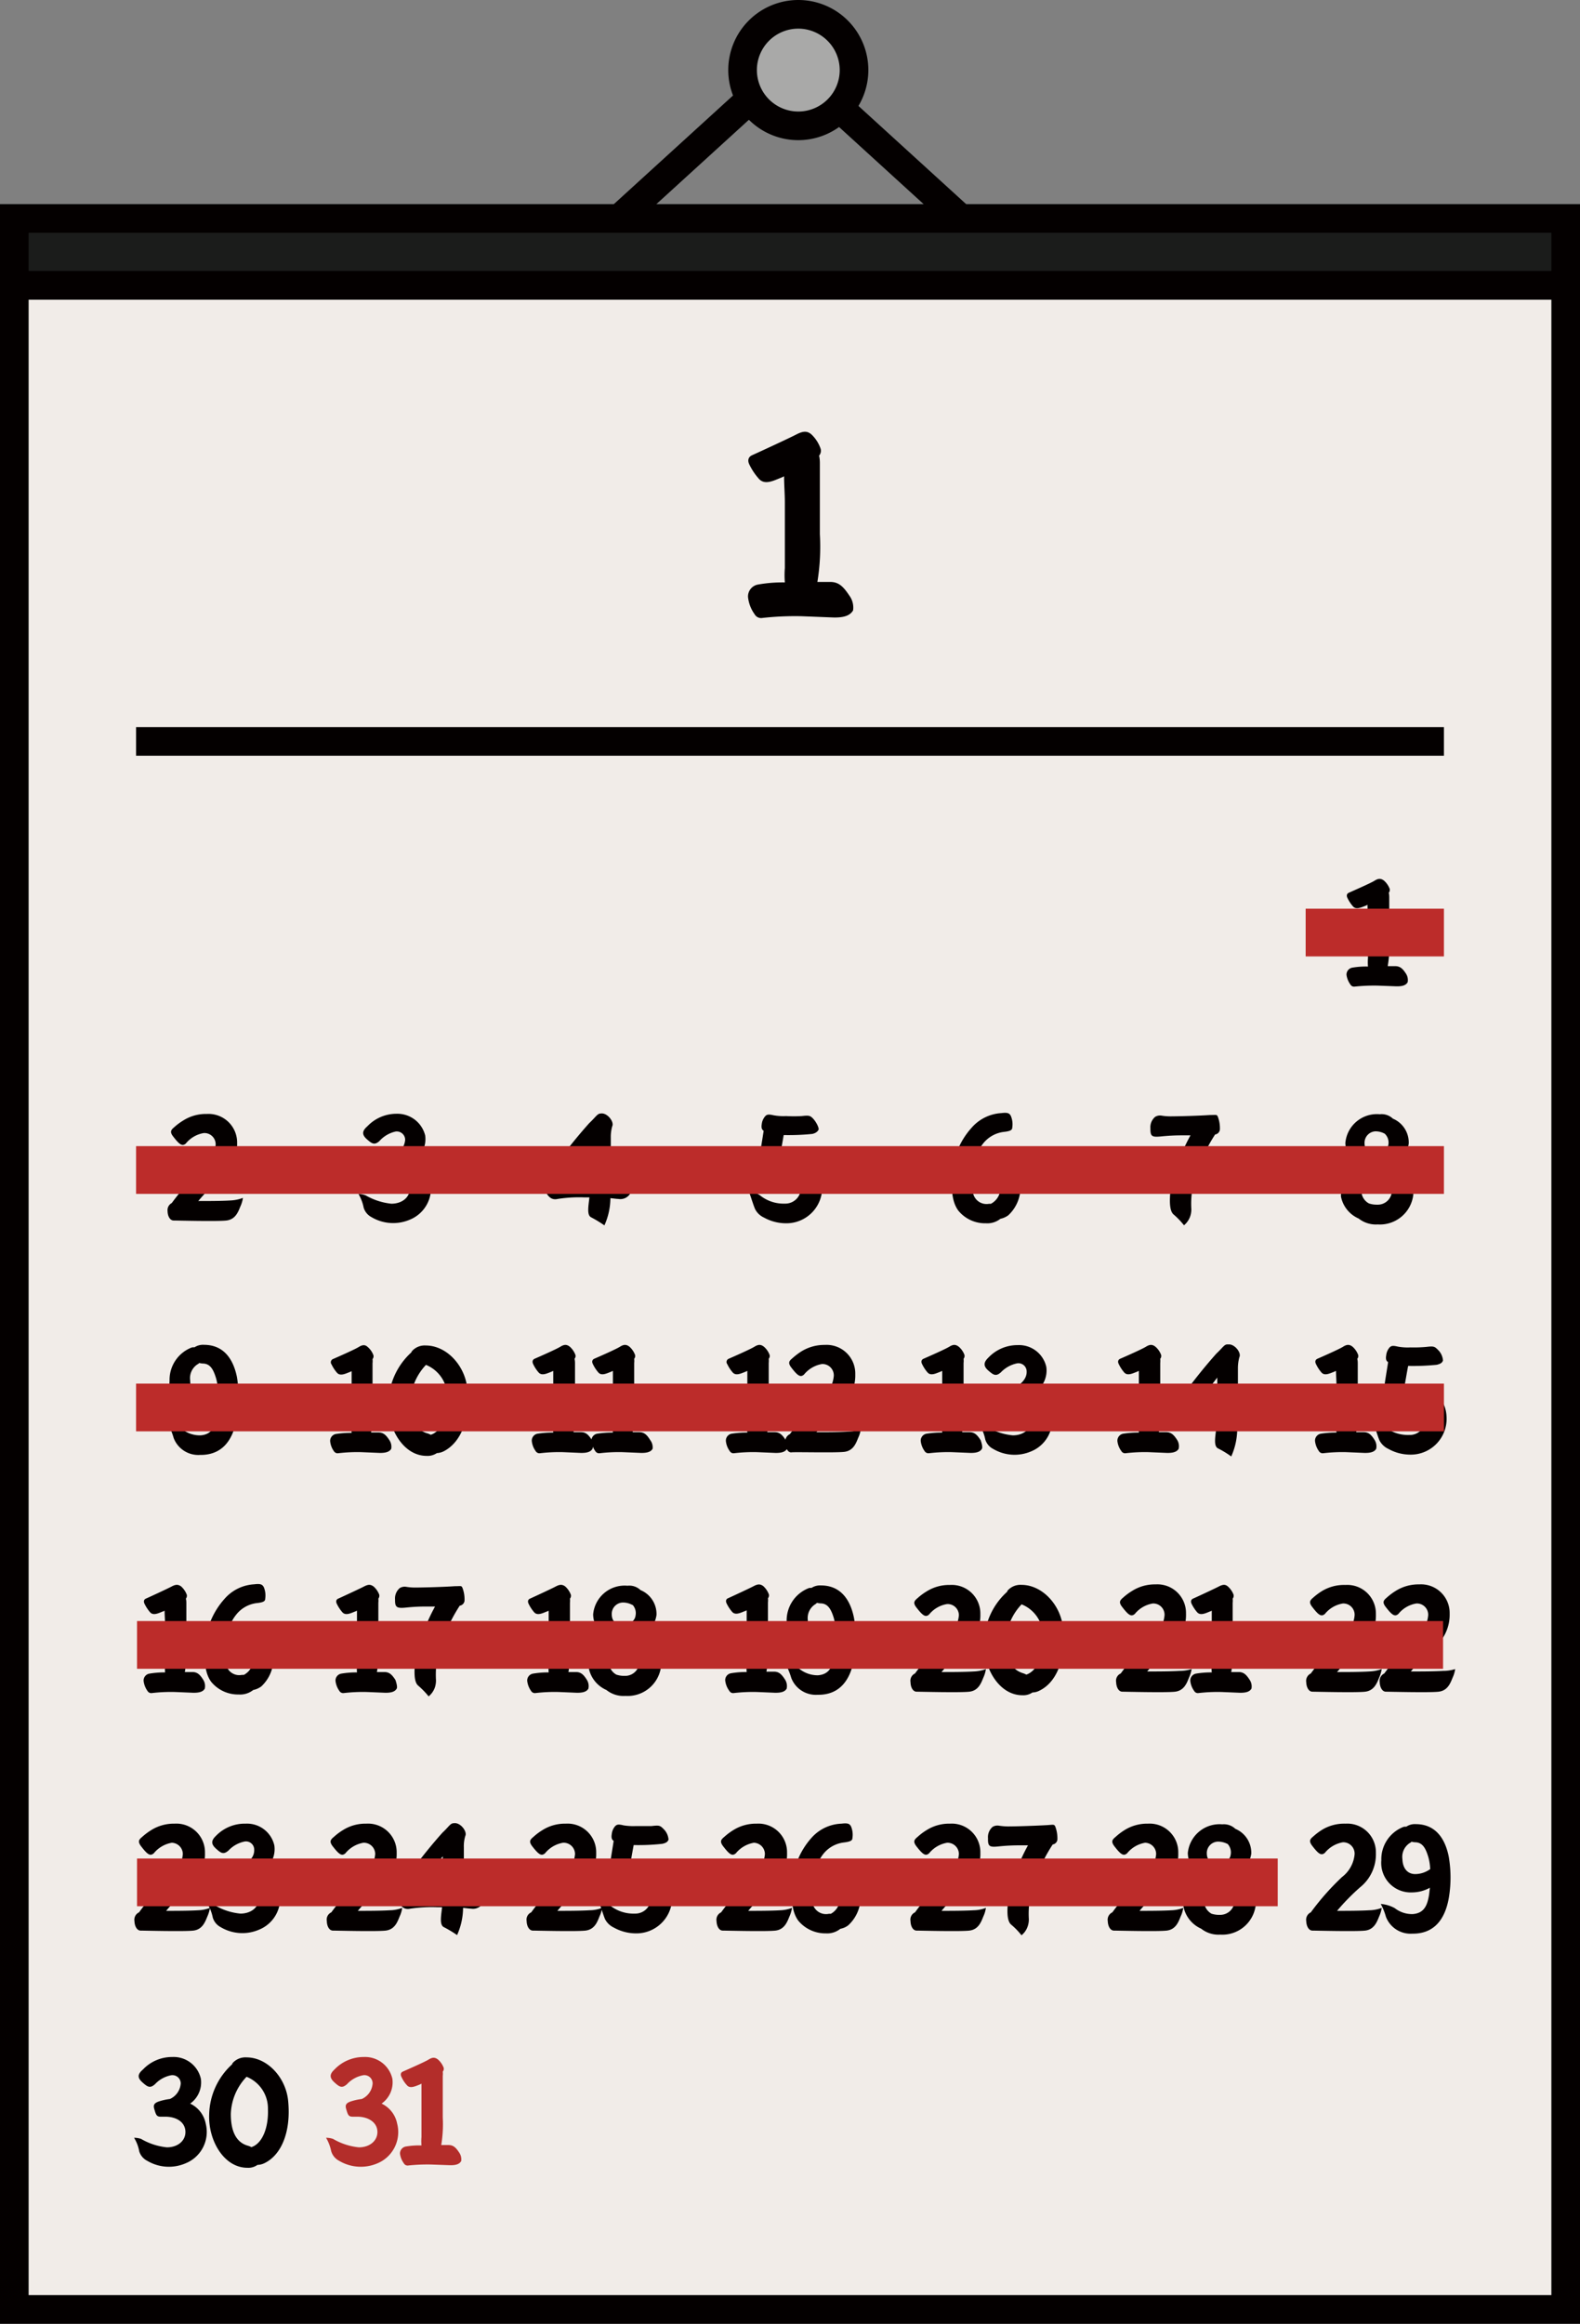 <svg id="레이어_1" data-name="레이어 1" xmlns="http://www.w3.org/2000/svg" viewBox="0 0 165.58 243.38"><rect x="0" y="0" width="165.58" height="243.38" fill="#808080" stroke="none"/><defs><style>.cls-1{fill:#f1ece8;}.cls-2{fill:#040000;}.cls-3{fill:#b32d2a;}.cls-4{fill:#1b1c1b;}.cls-5{fill:#a9a9a8;}.cls-6{fill:#bc2c2a;}</style></defs><rect class="cls-1" x="1.5" y="29.88" width="162.58" height="212"/><path class="cls-2" d="M165.58,243.38H0v-215H165.58ZM3,240.38H162.58v-209H3Z"/><path class="cls-2" d="M89.4,63.93c-.32.56-1,.77-2.09.74L84,64.54a31,31,0,0,0-4.1.18.78.78,0,0,1-.82-.39,3.76,3.76,0,0,1-.69-1.8,1.27,1.27,0,0,1,1-1.3A14.7,14.7,0,0,1,82.25,61a9.73,9.73,0,0,1,0-1.51c0-.9,0-5.82,0-6.88,0-.85-.08-1.86-.08-2.73a1.94,1.94,0,0,1-.34.16c-.8.32-1.67.77-2.28.13a6.45,6.45,0,0,1-1-1.48c-.24-.45-.13-.82.24-1,.95-.43,3.92-1.8,4.63-2.17s1.17-.43,1.64,0A3.76,3.76,0,0,1,86,47a.78.78,0,0,1-.16.72,3.64,3.64,0,0,1,.08.77c0,.92,0,1.88,0,2.8,0,1.67,0,3,0,4.66a22.93,22.93,0,0,1-.26,5h1.35c.92,0,1.4.53,2,1.43A2.11,2.11,0,0,1,89.4,63.93Z"/><path class="cls-2" d="M147.52,102.87c-.18.33-.57.45-1.22.43l-1.92-.07a19,19,0,0,0-2.39.1.45.45,0,0,1-.48-.23,2.24,2.24,0,0,1-.4-1,.74.74,0,0,1,.59-.75,8.4,8.4,0,0,1,1.66-.12,5.32,5.32,0,0,1,0-.88c0-.53,0-3.39,0-4s-.05-1.08-.05-1.59a.92.92,0,0,1-.2.1c-.46.18-1,.44-1.32.07a3.78,3.78,0,0,1-.57-.86c-.14-.26-.08-.48.14-.57.55-.25,2.28-1,2.69-1.26s.68-.25,1,0a2.2,2.2,0,0,1,.58.84.45.45,0,0,1-.09.42,2.06,2.06,0,0,1,.05.45c0,.54,0,1.09,0,1.63,0,1,0,1.74,0,2.71a13.34,13.34,0,0,1-.16,2.9h.79c.54,0,.82.31,1.15.83A1.24,1.24,0,0,1,147.52,102.87Z"/><path class="cls-2" d="M25.46,125.46a3.29,3.29,0,0,1-.26.88c-.22.52-.49,1.38-1.48,1.49s-5.15,0-5.52,0-.63-.43-.64-1A.84.84,0,0,1,18,126a27.31,27.31,0,0,1,3.27-3.7,3.38,3.38,0,0,0,1.33-2.4,1.18,1.18,0,0,0-1.24-1.23,3.05,3.05,0,0,0-1.88,1.09c-.38.34-.68.12-1.34-.74-.4-.52-.18-.71.16-1a6,6,0,0,1,.91-.67,4.42,4.42,0,0,1,2.45-.68,3,3,0,0,1,3.19,3.07,4.51,4.51,0,0,1-1.65,3.59,21.28,21.28,0,0,0-2.42,2.46c.92,0,2.4,0,3.37-.06A4.17,4.17,0,0,0,25.46,125.46Z"/><path class="cls-2" d="M43,127.72a4.45,4.45,0,0,1-4.06-.24,1.66,1.66,0,0,1-.83-1,4.42,4.42,0,0,0-.54-1.42,2.17,2.17,0,0,1,.74.13,6.79,6.79,0,0,0,2.7.88c1.19,0,2-.74,1.94-1.7s-.95-1.51-2.11-1.51c-.74,0-.89.09-1.09-.6-.14-.45-.27-.77.43-1a5.69,5.69,0,0,1,1.14-.25,2,2,0,0,0,1.14-1.63.88.88,0,0,0-1-.87,3.19,3.19,0,0,0-1.7,1c-.52.46-.79.27-1.31-.19s-.54-.85.05-1.36a4.21,4.21,0,0,1,3.06-1.31,3,3,0,0,1,3,2.28,2.75,2.75,0,0,1-1.13,2.61,2.94,2.94,0,0,1,1.64,2.09A3.55,3.55,0,0,1,43,127.72Z"/><path class="cls-2" d="M66.05,125a1.21,1.21,0,0,1-1.25.57c-.2,0-.47-.05-.83-.08a7.08,7.08,0,0,1-.63,2.85,12.81,12.81,0,0,0-1.4-.85c-.45-.24-.28-1.14-.17-2.08h-.5a14.51,14.51,0,0,0-2.82.16c-.53.12-.9-.08-1.27-.74a.93.93,0,0,1,0-1,1.89,1.89,0,0,1,.37-.85,53.2,53.2,0,0,1,4.21-5.36c.71-.66.83-1,1.22-1,.67-.09,1.41.88,1.18,1.34a4.14,4.14,0,0,0-.15,1.19c0,1.2,0,3,0,4.25a1.69,1.69,0,0,1,1.31.31C66,124.21,66.25,124.69,66.05,125Zm-4.57-1.56h.4c0-1.08,0-2.33,0-3.36-.85,1.08-1.85,2.43-2.53,3.36C60.06,123.39,60.64,123.39,61.48,123.41Z"/><path class="cls-2" d="M82.36,128.12a4.76,4.76,0,0,1-2.3-.6,1.94,1.94,0,0,1-.92-.87c-.19-.42-.42-1.22-.66-1.87a2.78,2.78,0,0,1,1.15.4,3.93,3.93,0,0,0,2.62.88,1.63,1.63,0,0,0,1.68-1.71c0-.94-.68-1.54-1.8-1.57a10.64,10.64,0,0,0-2.11.29.6.6,0,0,1-.62-.46,1.64,1.64,0,0,1,.2-1.23c.06-.76.26-1.81.43-2.95-.2-.11-.26-.34-.2-.69a1.5,1.5,0,0,1,.36-.83c.18-.2.37-.22.89-.1a5.75,5.75,0,0,0,1.3.08,14.33,14.33,0,0,0,1.63,0c.72-.07.88-.09,1.23.3s.62,1,.54,1.14-.24.34-.65.43a24.69,24.69,0,0,1-3,.12c-.1.56-.24,1.4-.35,2a6.57,6.57,0,0,1,1.16,0,3.43,3.43,0,0,1,3.22,3.27A3.75,3.75,0,0,1,82.36,128.12Z"/><path class="cls-2" d="M105.67,127.28a2.13,2.13,0,0,1-.83.37,2.2,2.2,0,0,1-1.52.47,3.61,3.61,0,0,1-2.9-1.34c-.59-.81-.77-2-.62-3.91a7.9,7.9,0,0,1,2-4.73,4.48,4.48,0,0,1,3.14-1.56c.64-.08.85,0,1,.31a2.25,2.25,0,0,1,.14,1.22c0,.26-.25.37-.89.44a3.25,3.25,0,0,0-2.18,1.24,4.32,4.32,0,0,0-.72,1.37,5.6,5.6,0,0,1,1.39-.16,3.13,3.13,0,0,1,3.25,3A4,4,0,0,1,105.67,127.28Zm-2-1.2.17,0a1.86,1.86,0,0,0,1-1.65c0-.92-.6-1.46-1.63-1.56a2.44,2.44,0,0,0-1.22.27,7.37,7.37,0,0,0,0,1.89A1.44,1.44,0,0,0,103.64,126.08Z"/><path class="cls-2" d="M127.84,118.32a.59.59,0,0,1-.5.5,16.94,16.94,0,0,0-2.41,5.88,9.66,9.66,0,0,0-.08,1.93,2.24,2.24,0,0,1-.14.82,2.15,2.15,0,0,1-.63.88,8.13,8.13,0,0,0-1.11-1.15c-.29-.27-.4-.86-.36-1.8a7.71,7.71,0,0,1,.22-1.54,20.25,20.25,0,0,1,1.93-4.93h-.87a21.17,21.17,0,0,0-2.19.11c-1,.1-1.15,0-1.14-.85a1.42,1.42,0,0,1,.5-1.2,1,1,0,0,1,.64-.13,5.67,5.67,0,0,0,.94.08c.87,0,3.06-.06,4.17-.14.66,0,.69-.07.81.16A3.41,3.41,0,0,1,127.84,118.32Z"/><path class="cls-2" d="M142.38,127.62l0,0a3.18,3.18,0,0,1-1.85-2.3,3.49,3.49,0,0,1,2-3.22,2.71,2.71,0,0,1-1.54-2.4,3.32,3.32,0,0,1,3.61-3,1.71,1.71,0,0,1,1.37.46,2.71,2.71,0,0,1,1.66,2.61,2.78,2.78,0,0,1-1.8,2.23c1.4.76,2.33,1.54,2.28,3.13a3.52,3.52,0,0,1-3.73,3.11A2.91,2.91,0,0,1,142.38,127.62Zm3.48-2.78c0-.63-.55-1.2-1.81-1.83-.91.49-1.38,1.06-1.38,1.71a1.5,1.5,0,0,0,.79,1.32,2.57,2.57,0,0,0,.86.13A1.48,1.48,0,0,0,145.86,124.84Zm-.74-6.1a2,2,0,0,0-1-.25A1.2,1.2,0,0,0,143,119.7c0,.66.31,1,1.16,1.4.86-.37,1.28-.76,1.34-1.22A1.27,1.27,0,0,0,145.12,118.74Z"/><path class="cls-2" d="M24.8,148.59c-.43,2.53-1.74,3.82-3.84,3.79a2.76,2.76,0,0,1-2.76-1.77,6.37,6.37,0,0,0-.54-1.34,3.61,3.61,0,0,1,1.47.45,3,3,0,0,0,1.88.61c1.25-.09,1.54-1,1.71-2l.09-.76A4,4,0,0,1,21,148a3.1,3.1,0,0,1-3.23-3.38,3.63,3.63,0,0,1,2.22-3.45.69.69,0,0,1,.39-.06,1.62,1.62,0,0,1,1-.26c1.82,0,3,1.17,3.45,3.37A12.85,12.85,0,0,1,24.8,148.59Zm-3.53-2.45a2.69,2.69,0,0,0,1.57-.52,5.37,5.37,0,0,0-.2-1.28c-.25-.8-.55-1.51-1.36-1.53a1.84,1.84,0,0,1-.4-.06.53.53,0,0,1-.2.15,1.73,1.73,0,0,0-.75,1.68C19.93,145.52,20.45,146.14,21.27,146.14Z"/><path class="cls-2" d="M41,151.74c-.19.32-.57.44-1.22.43l-1.93-.08a17.31,17.31,0,0,0-2.39.11A.45.45,0,0,1,35,152a2.14,2.14,0,0,1-.4-1.05.74.74,0,0,1,.58-.76,10.29,10.29,0,0,1,1.67-.12,5.33,5.33,0,0,1,0-.88c0-.52,0-3.39,0-4s0-1.07,0-1.58l-.2.09c-.46.18-1,.45-1.33.08a3.85,3.85,0,0,1-.57-.87.37.37,0,0,1,.14-.57c.56-.24,2.28-1,2.7-1.26s.68-.25.95,0a2.08,2.08,0,0,1,.59.85.44.44,0,0,1-.09.41,2.09,2.09,0,0,1,0,.45c0,.54,0,1.09,0,1.63,0,1,0,1.74,0,2.72a12.66,12.66,0,0,1-.15,2.89h.78c.54,0,.82.31,1.16.84A1.23,1.23,0,0,1,41,151.74Z"/><path class="cls-2" d="M46.5,152a1.8,1.8,0,0,1-.72.19,1.73,1.73,0,0,1-1.07.29c-2.43,0-4.1-2.84-4-5.56a7.31,7.31,0,0,1,2.4-5.28.42.42,0,0,1,.08-.15,1.78,1.78,0,0,1,1.43-.57c2.18,0,4.15,2.11,4.36,4.59C49.29,148.61,48.32,151.07,46.5,152Zm.37-5.66a3.57,3.57,0,0,0-2.23-3.39A6,6,0,0,0,43,146.8c0,1.87.58,3,1.82,3.33a1.73,1.73,0,0,1,.32.14h0C46.27,149.92,47,148.27,46.87,146.29Z"/><path class="cls-2" d="M62.09,151.74c-.19.32-.57.44-1.22.43L59,152.09a17.17,17.17,0,0,0-2.39.11.46.46,0,0,1-.48-.23,2.14,2.14,0,0,1-.4-1.05.74.74,0,0,1,.58-.76,10.47,10.47,0,0,1,1.67-.12,5.29,5.29,0,0,1,0-.88c0-.52,0-3.39,0-4s0-1.07,0-1.58l-.2.09c-.46.18-1,.45-1.33.08a3.85,3.85,0,0,1-.57-.87c-.13-.26-.07-.47.14-.57.56-.24,2.28-1,2.7-1.26s.68-.25,1,0a2.17,2.17,0,0,1,.58.85.44.44,0,0,1-.09.41,2.06,2.06,0,0,1,.05.45c0,.54,0,1.09,0,1.63,0,1,0,1.74,0,2.72a13.25,13.25,0,0,1-.16,2.89h.79c.54,0,.81.31,1.15.84A1.23,1.23,0,0,1,62.09,151.74Z"/><path class="cls-2" d="M68.39,151.74c-.18.32-.57.44-1.22.43l-1.92-.08a17.17,17.17,0,0,0-2.39.11.46.46,0,0,1-.48-.23,2.24,2.24,0,0,1-.4-1.05.74.74,0,0,1,.58-.76,10.47,10.47,0,0,1,1.67-.12,5.29,5.29,0,0,1,0-.88c0-.52,0-3.39,0-4s0-1.07,0-1.58l-.2.09c-.46.18-1,.45-1.32.08a3.85,3.85,0,0,1-.57-.87c-.14-.26-.08-.47.13-.57.56-.24,2.29-1,2.7-1.26s.68-.25,1,0a2.17,2.17,0,0,1,.58.85.44.44,0,0,1-.09.41,2.06,2.06,0,0,1,0,.45c0,.54,0,1.09,0,1.63,0,1,0,1.74,0,2.72a13.25,13.25,0,0,1-.16,2.89H67c.54,0,.82.31,1.15.84A1.23,1.23,0,0,1,68.39,151.74Z"/><path class="cls-2" d="M82.48,151.74c-.19.32-.57.44-1.22.43l-1.93-.08a17.31,17.31,0,0,0-2.39.11.45.45,0,0,1-.47-.23,2.14,2.14,0,0,1-.4-1.05.74.74,0,0,1,.58-.76,10.29,10.29,0,0,1,1.67-.12,5.33,5.33,0,0,1,0-.88c0-.52,0-3.39,0-4s0-1.07,0-1.58l-.2.09c-.46.18-1,.45-1.33.08a3.85,3.85,0,0,1-.57-.87.37.37,0,0,1,.14-.57c.56-.24,2.28-1,2.7-1.26s.68-.25,1,0a2.08,2.08,0,0,1,.59.85.44.44,0,0,1-.09.41,2.09,2.09,0,0,1,0,.45c0,.54,0,1.09,0,1.63,0,1,0,1.74,0,2.72a12.66,12.66,0,0,1-.15,2.89h.78c.54,0,.82.31,1.16.84A1.23,1.23,0,0,1,82.48,151.74Z"/><path class="cls-2" d="M90.21,149.69a3.14,3.14,0,0,1-.26.87c-.22.53-.49,1.39-1.48,1.5s-5.15,0-5.52.05-.63-.44-.65-1a.86.86,0,0,1,.48-.91,26.72,26.72,0,0,1,3.27-3.7,3.4,3.4,0,0,0,1.33-2.4,1.19,1.19,0,0,0-1.24-1.24,3.11,3.11,0,0,0-1.88,1.1c-.38.34-.68.12-1.34-.74-.4-.53-.18-.71.16-1a7.19,7.19,0,0,1,.9-.68,4.56,4.56,0,0,1,2.46-.68,3,3,0,0,1,3.19,3.07A4.48,4.48,0,0,1,88,147.51,22.12,22.12,0,0,0,85.56,150c.92,0,2.4,0,3.37-.06A4.17,4.17,0,0,0,90.21,149.69Z"/><path class="cls-2" d="M102.9,151.74c-.18.32-.57.44-1.21.43l-1.93-.08a17.31,17.31,0,0,0-2.39.11.47.47,0,0,1-.48-.23,2.24,2.24,0,0,1-.4-1.05.74.74,0,0,1,.59-.76,10.25,10.25,0,0,1,1.66-.12,6.64,6.64,0,0,1,0-.88c0-.52,0-3.39,0-4s0-1.07,0-1.58l-.2.09c-.47.18-1,.45-1.33.08a3.85,3.85,0,0,1-.57-.87c-.14-.26-.08-.47.14-.57.55-.24,2.28-1,2.7-1.26s.67-.25,1,0a2.08,2.08,0,0,1,.59.85.47.47,0,0,1-.09.41,2.09,2.09,0,0,1,0,.45c0,.54,0,1.09,0,1.63,0,1,0,1.74,0,2.72a12.66,12.66,0,0,1-.15,2.89h.78c.54,0,.82.31,1.16.84C102.87,151.12,103,151.58,102.9,151.74Z"/><path class="cls-2" d="M108.08,152a4.4,4.4,0,0,1-4-.25,1.64,1.64,0,0,1-.83-1,4.67,4.67,0,0,0-.54-1.42,2.49,2.49,0,0,1,.74.12,6.44,6.44,0,0,0,2.69.88c1.19,0,2-.74,1.94-1.69s-1-1.51-2.11-1.51c-.74,0-.89.09-1.09-.6-.14-.45-.26-.78.43-1a5.69,5.69,0,0,1,1.14-.24c.79-.5,1.16-1.05,1.14-1.64a.86.86,0,0,0-1-.86,3.24,3.24,0,0,0-1.7.94c-.52.46-.78.28-1.31-.18s-.53-.85,0-1.36a4.19,4.19,0,0,1,3.07-1.31,2.93,2.93,0,0,1,3,2.28,2.74,2.74,0,0,1-1.12,2.61,2.92,2.92,0,0,1,1.63,2.09A3.54,3.54,0,0,1,108.08,152Z"/><path class="cls-2" d="M123.52,151.74c-.19.32-.57.44-1.22.43l-1.93-.08a17.31,17.31,0,0,0-2.39.11.45.45,0,0,1-.47-.23,2.15,2.15,0,0,1-.41-1.05.75.75,0,0,1,.59-.76,10.25,10.25,0,0,1,1.66-.12,6.64,6.64,0,0,1,0-.88c0-.52,0-3.39,0-4s0-1.07,0-1.58l-.2.09c-.47.18-1,.45-1.33.08a3.85,3.85,0,0,1-.57-.87c-.14-.26-.08-.47.14-.57.56-.24,2.28-1,2.7-1.26s.68-.25,1,0a2.08,2.08,0,0,1,.59.85.44.44,0,0,1-.09.41,2.09,2.09,0,0,1,0,.45c0,.54,0,1.09,0,1.63,0,1,0,1.74,0,2.72a12.66,12.66,0,0,1-.15,2.89h.78c.54,0,.82.31,1.16.84A1.23,1.23,0,0,1,123.52,151.74Z"/><path class="cls-2" d="M131.74,149.19a1.19,1.19,0,0,1-1.24.57c-.2,0-.48,0-.84-.07a7.15,7.15,0,0,1-.63,2.85,9.71,9.71,0,0,0-1.4-.85c-.45-.25-.28-1.14-.17-2.08H127a15.35,15.35,0,0,0-2.82.15c-.54.13-.91-.07-1.28-.74a.93.93,0,0,1,0-1.05,1.86,1.86,0,0,1,.37-.84,54.58,54.58,0,0,1,4.21-5.37c.71-.66.83-1,1.22-.95.68-.09,1.42.88,1.18,1.34a4.48,4.48,0,0,0-.15,1.19c0,1.2,0,3,0,4.25.7,0,.93,0,1.31.31C131.7,148.44,131.94,148.92,131.74,149.19Zm-4.57-1.55h.4c0-1.08,0-2.33,0-3.36-.84,1.07-1.85,2.43-2.52,3.36C125.75,147.62,126.33,147.62,127.17,147.64Z"/><path class="cls-2" d="M144.22,151.74c-.18.32-.57.44-1.22.43l-1.92-.08a17.17,17.17,0,0,0-2.39.11.46.46,0,0,1-.48-.23,2.24,2.24,0,0,1-.4-1.05.74.74,0,0,1,.59-.76,10.25,10.25,0,0,1,1.66-.12,5.29,5.29,0,0,1,0-.88c0-.52,0-3.39,0-4s-.05-1.07-.05-1.58l-.2.09c-.46.18-1,.45-1.32.08a3.85,3.85,0,0,1-.57-.87c-.14-.26-.08-.47.14-.57.55-.24,2.28-1,2.69-1.26s.68-.25,1,0a2.17,2.17,0,0,1,.58.85.44.44,0,0,1-.09.41,2.06,2.06,0,0,1,.05.45c0,.54,0,1.09,0,1.63,0,1,0,1.74,0,2.72a13.25,13.25,0,0,1-.16,2.89h.79c.54,0,.82.31,1.15.84A1.23,1.23,0,0,1,144.22,151.74Z"/><path class="cls-2" d="M147.79,152.35a4.7,4.7,0,0,1-2.29-.6,2,2,0,0,1-.93-.88c-.18-.41-.41-1.22-.66-1.86a2.73,2.73,0,0,1,1.16.4,3.93,3.93,0,0,0,2.62.88,1.63,1.63,0,0,0,1.68-1.71c0-.94-.68-1.55-1.81-1.58a11.5,11.5,0,0,0-2.11.3.6.6,0,0,1-.61-.47,1.61,1.61,0,0,1,.2-1.23c.06-.75.26-1.8.43-2.94-.2-.11-.27-.34-.2-.7a1.49,1.49,0,0,1,.35-.83c.19-.2.37-.21.89-.09a5.79,5.79,0,0,0,1.3.08,14.33,14.33,0,0,0,1.63-.05c.73-.08.88-.09,1.24.29a1.71,1.71,0,0,1,.54,1.14c-.1.24-.25.34-.65.44a24.91,24.91,0,0,1-3,.12c-.11.55-.25,1.4-.36,2a7.57,7.57,0,0,1,1.16,0,3.42,3.42,0,0,1,3.22,3.26A3.75,3.75,0,0,1,147.79,152.35Z"/><path class="cls-2" d="M21.46,176.86c-.18.32-.57.44-1.22.43l-1.92-.08a17.17,17.17,0,0,0-2.39.11.46.46,0,0,1-.48-.23,2.24,2.24,0,0,1-.4-1.05.73.73,0,0,1,.59-.75,9.17,9.17,0,0,1,1.66-.13,5.25,5.25,0,0,1,0-.88c0-.52,0-3.39,0-4s-.05-1.08-.05-1.59a.56.56,0,0,1-.2.09c-.46.19-1,.45-1.32.08a4,4,0,0,1-.57-.86c-.14-.27-.08-.48.13-.57.56-.25,2.29-1.05,2.7-1.27s.68-.24,1,0a2.25,2.25,0,0,1,.58.85.46.46,0,0,1-.09.42,1.9,1.9,0,0,1,.05.44c0,.54,0,1.1,0,1.64,0,1,0,1.74,0,2.71a13.34,13.34,0,0,1-.16,2.9h.79c.54,0,.82.3,1.15.83A1.23,1.23,0,0,1,21.46,176.86Z"/><path class="cls-2" d="M27.38,176.63a2.17,2.17,0,0,1-.84.37,2.2,2.2,0,0,1-1.52.47,3.63,3.63,0,0,1-2.9-1.34c-.58-.81-.77-2-.62-3.91a8,8,0,0,1,2-4.73,4.45,4.45,0,0,1,3.15-1.56c.63-.08.84,0,1,.31a2.25,2.25,0,0,1,.14,1.22c0,.26-.24.37-.89.44a3.23,3.23,0,0,0-2.17,1.24,4.33,4.33,0,0,0-.73,1.37,5.65,5.65,0,0,1,1.39-.16,3.12,3.12,0,0,1,3.25,3A4,4,0,0,1,27.38,176.63Zm-2-1.21h.17a1.87,1.87,0,0,0,1-1.65c0-.93-.6-1.46-1.64-1.56a2.5,2.5,0,0,0-1.21.26,6.62,6.62,0,0,0,0,1.9A1.41,1.41,0,0,0,25.34,175.42Z"/><path class="cls-2" d="M41.57,176.86c-.18.32-.57.44-1.21.43l-1.93-.08a17.31,17.31,0,0,0-2.39.11.47.47,0,0,1-.48-.23,2.24,2.24,0,0,1-.4-1.05.73.73,0,0,1,.59-.75,9.17,9.17,0,0,1,1.66-.13,6.58,6.58,0,0,1,0-.88c0-.52,0-3.39,0-4s0-1.08,0-1.59a.78.78,0,0,1-.2.09c-.47.19-1,.45-1.33.08a4,4,0,0,1-.57-.86c-.14-.27-.08-.48.14-.57.55-.25,2.28-1.05,2.7-1.27s.67-.24,1,0a2.15,2.15,0,0,1,.59.85.49.49,0,0,1-.09.42,1.94,1.94,0,0,1,0,.44c0,.54,0,1.1,0,1.64,0,1,0,1.74,0,2.71a12.75,12.75,0,0,1-.15,2.9h.78c.54,0,.82.3,1.16.83C41.54,176.24,41.67,176.7,41.57,176.86Z"/><path class="cls-2" d="M48.68,167.67a.59.59,0,0,1-.5.5,17.15,17.15,0,0,0-2.42,5.88,10.42,10.42,0,0,0-.07,1.93,2.28,2.28,0,0,1-.14.82,2.13,2.13,0,0,1-.63.87,8.6,8.6,0,0,0-1.11-1.14c-.3-.27-.4-.86-.36-1.8a7.71,7.71,0,0,1,.22-1.54,20.32,20.32,0,0,1,1.92-4.93h-.86a18.69,18.69,0,0,0-2.19.11c-1,.1-1.15-.05-1.14-.85a1.42,1.42,0,0,1,.5-1.2,1,1,0,0,1,.64-.13,5.58,5.58,0,0,0,.94.08c.87,0,3.05-.06,4.16-.14.67,0,.7-.08.82.16A3.39,3.39,0,0,1,48.68,167.67Z"/><path class="cls-2" d="M61.66,176.86c-.18.32-.57.44-1.22.43l-1.92-.08a17.17,17.17,0,0,0-2.39.11.46.46,0,0,1-.48-.23,2.24,2.24,0,0,1-.4-1.05.73.73,0,0,1,.59-.75,9.17,9.17,0,0,1,1.66-.13,5.25,5.25,0,0,1,0-.88c0-.52,0-3.39,0-4s0-1.08,0-1.59a.56.56,0,0,1-.2.09c-.46.19-1,.45-1.32.08a4,4,0,0,1-.57-.86c-.14-.27-.08-.48.14-.57.55-.25,2.28-1.05,2.69-1.27s.68-.24,1,0a2.25,2.25,0,0,1,.58.85.46.46,0,0,1-.09.42,1.9,1.9,0,0,1,0,.44c0,.54,0,1.1,0,1.64,0,1,0,1.74,0,2.71a13.34,13.34,0,0,1-.16,2.9h.79c.54,0,.82.3,1.15.83A1.23,1.23,0,0,1,61.66,176.86Z"/><path class="cls-2" d="M63.55,177h0a3.18,3.18,0,0,1-1.85-2.3,3.47,3.47,0,0,1,2-3.22,2.68,2.68,0,0,1-1.54-2.4,3.31,3.31,0,0,1,3.6-3,1.7,1.7,0,0,1,1.37.46,2.71,2.71,0,0,1,1.67,2.6,2.78,2.78,0,0,1-1.81,2.24c1.41.75,2.33,1.54,2.29,3.13a3.53,3.53,0,0,1-3.73,3.11A2.86,2.86,0,0,1,63.55,177ZM67,174.19c0-.63-.56-1.2-1.82-1.83-.91.49-1.37,1.06-1.37,1.71a1.52,1.52,0,0,0,.78,1.32,2.59,2.59,0,0,0,.87.13A1.49,1.49,0,0,0,67,174.19Zm-.74-6.1a2,2,0,0,0-1-.25,1.19,1.19,0,0,0-1.15,1.2c0,.67.3,1,1.15,1.41.86-.37,1.28-.76,1.34-1.22A1.29,1.29,0,0,0,66.3,168.09Z"/><path class="cls-2" d="M82.44,176.86c-.18.32-.57.44-1.22.43l-1.92-.08a17.31,17.31,0,0,0-2.39.11.46.46,0,0,1-.48-.23A2.24,2.24,0,0,1,76,176a.73.73,0,0,1,.59-.75,9.17,9.17,0,0,1,1.66-.13,5.25,5.25,0,0,1,0-.88c0-.52,0-3.39,0-4s0-1.08,0-1.59a.56.56,0,0,1-.2.09c-.46.19-1,.45-1.32.08a4,4,0,0,1-.57-.86c-.14-.27-.08-.48.14-.57.55-.25,2.28-1.05,2.69-1.27s.68-.24,1,0a2.25,2.25,0,0,1,.58.85.46.46,0,0,1-.09.42,1.9,1.9,0,0,1,0,.44c0,.54,0,1.1,0,1.64,0,1,0,1.74,0,2.71a12.75,12.75,0,0,1-.16,2.9h.79c.54,0,.82.3,1.16.83A1.26,1.26,0,0,1,82.44,176.86Z"/><path class="cls-2" d="M89.51,173.71c-.43,2.53-1.74,3.83-3.83,3.79a2.75,2.75,0,0,1-2.76-1.77,7.23,7.23,0,0,0-.54-1.34,3.52,3.52,0,0,1,1.46.45,3.07,3.07,0,0,0,1.88.62c1.25-.1,1.54-1,1.71-2l.1-.75a4.19,4.19,0,0,1-1.87.49,3.09,3.09,0,0,1-3.22-3.38,3.63,3.63,0,0,1,2.22-3.45.66.66,0,0,1,.38-.06,1.65,1.65,0,0,1,1-.26c1.81,0,3,1.17,3.45,3.37A12.59,12.59,0,0,1,89.51,173.71ZM86,171.26a2.74,2.74,0,0,0,1.58-.52,6,6,0,0,0-.2-1.28c-.25-.8-.56-1.51-1.36-1.53a1.68,1.68,0,0,1-.4-.06.83.83,0,0,1-.2.16,1.71,1.71,0,0,0-.76,1.68A1.37,1.37,0,0,0,86,171.26Z"/><path class="cls-2" d="M103.32,174.81a3.29,3.29,0,0,1-.26.88c-.22.52-.49,1.38-1.48,1.49s-5.15,0-5.52,0-.63-.43-.64-1a.84.84,0,0,1,.47-.91,27.31,27.31,0,0,1,3.27-3.7,3.38,3.38,0,0,0,1.33-2.4A1.18,1.18,0,0,0,99.25,168a3.05,3.05,0,0,0-1.88,1.09c-.38.34-.67.12-1.34-.74-.4-.52-.18-.71.16-1a6,6,0,0,1,.91-.67,4.42,4.42,0,0,1,2.45-.68,3,3,0,0,1,3.19,3.06,4.48,4.48,0,0,1-1.65,3.59,22.12,22.12,0,0,0-2.42,2.47c.92,0,2.4,0,3.37-.06A4.17,4.17,0,0,0,103.32,174.81Z"/><path class="cls-2" d="M108.93,177.07a1.65,1.65,0,0,1-.73.19,1.7,1.7,0,0,1-1.06.29c-2.43,0-4.1-2.84-4-5.56a7.23,7.23,0,0,1,2.4-5.27.48.48,0,0,1,.08-.16,1.79,1.79,0,0,1,1.43-.57c2.17,0,4.15,2.11,4.36,4.59C111.72,173.73,110.75,176.19,108.93,177.07Zm.37-5.65a3.56,3.56,0,0,0-2.24-3.39,5.9,5.9,0,0,0-1.64,3.9c0,1.86.58,2.95,1.81,3.32a2.33,2.33,0,0,1,.33.14h0C108.7,175,109.38,173.39,109.3,171.42Z"/><path class="cls-2" d="M124.88,174.81a3.4,3.4,0,0,1-.27.88c-.21.52-.49,1.38-1.47,1.49s-5.15,0-5.52,0-.63-.43-.65-1a.83.83,0,0,1,.48-.91,27.31,27.31,0,0,1,3.27-3.7,3.4,3.4,0,0,0,1.32-2.4,1.18,1.18,0,0,0-1.23-1.23,3.05,3.05,0,0,0-1.88,1.09c-.39.34-.68.12-1.34-.74-.4-.52-.19-.71.15-1a6,6,0,0,1,.91-.67,4.44,4.44,0,0,1,2.45-.68,3,3,0,0,1,3.19,3.06,4.42,4.42,0,0,1-1.65,3.59,23,23,0,0,0-2.42,2.47c.93,0,2.41,0,3.38-.06A4.25,4.25,0,0,0,124.88,174.81Z"/><path class="cls-2" d="M131.15,176.86c-.19.32-.57.44-1.22.43l-1.93-.08a17.31,17.31,0,0,0-2.39.11.45.45,0,0,1-.47-.23,2.14,2.14,0,0,1-.4-1.05.73.73,0,0,1,.58-.75,9.21,9.21,0,0,1,1.67-.13,5.28,5.28,0,0,1,0-.88c0-.52,0-3.39,0-4s0-1.08,0-1.59a.78.78,0,0,1-.2.09c-.46.19-1,.45-1.33.08a4,4,0,0,1-.57-.86c-.14-.27-.07-.48.14-.57.56-.25,2.28-1.05,2.7-1.27s.68-.24.95,0a2.15,2.15,0,0,1,.59.85.46.46,0,0,1-.09.42,1.94,1.94,0,0,1,0,.44c0,.54,0,1.1,0,1.64,0,1,0,1.74,0,2.71a12.75,12.75,0,0,1-.15,2.9h.78c.54,0,.82.3,1.16.83A1.23,1.23,0,0,1,131.15,176.86Z"/><path class="cls-2" d="M144.8,174.81a3.71,3.71,0,0,1-.26.88c-.22.52-.5,1.38-1.48,1.49s-5.15,0-5.52,0-.63-.43-.65-1a.86.86,0,0,1,.48-.91,27.31,27.31,0,0,1,3.27-3.7,3.37,3.37,0,0,0,1.32-2.4,1.18,1.18,0,0,0-1.23-1.23,3.05,3.05,0,0,0-1.88,1.09c-.39.34-.68.12-1.34-.74-.4-.52-.19-.71.15-1a6.53,6.53,0,0,1,.91-.67A4.47,4.47,0,0,1,141,166a3,3,0,0,1,3.19,3.06,4.42,4.42,0,0,1-1.65,3.59,23,23,0,0,0-2.42,2.47c.93,0,2.41,0,3.38-.06A4.25,4.25,0,0,0,144.8,174.81Z"/><path class="cls-2" d="M152.5,174.81a3.29,3.29,0,0,1-.26.88c-.22.52-.49,1.38-1.48,1.49s-5.15,0-5.52,0-.63-.43-.65-1a.86.86,0,0,1,.48-.91,27.31,27.31,0,0,1,3.27-3.7,3.38,3.38,0,0,0,1.33-2.4,1.18,1.18,0,0,0-1.24-1.23,3.05,3.05,0,0,0-1.88,1.09c-.38.34-.68.12-1.34-.74-.4-.52-.18-.71.16-1a6.36,6.36,0,0,1,.9-.67,4.48,4.48,0,0,1,2.46-.68,3,3,0,0,1,3.19,3.06,4.48,4.48,0,0,1-1.65,3.59,22.12,22.12,0,0,0-2.42,2.47c.92,0,2.4,0,3.37-.06A4.17,4.17,0,0,0,152.5,174.81Z"/><path class="cls-2" d="M22,199.82a3.47,3.47,0,0,1-.26.88c-.22.53-.5,1.39-1.48,1.5s-5.15,0-5.52,0-.63-.43-.65-1a.85.85,0,0,1,.48-.91,26.72,26.72,0,0,1,3.27-3.7,3.38,3.38,0,0,0,1.32-2.4A1.19,1.19,0,0,0,18,193a3.11,3.11,0,0,0-1.88,1.1c-.39.34-.68.12-1.34-.74-.4-.53-.19-.71.15-1a6.5,6.5,0,0,1,.91-.68,4.47,4.47,0,0,1,2.45-.68,3,3,0,0,1,3.19,3.07,4.42,4.42,0,0,1-1.65,3.59,23,23,0,0,0-2.42,2.47c.93,0,2.41,0,3.38-.06A3.81,3.81,0,0,0,22,199.82Z"/><path class="cls-2" d="M27.18,202.09a4.43,4.43,0,0,1-4.05-.25,1.67,1.67,0,0,1-.83-1,4.57,4.57,0,0,0-.54-1.42,2.49,2.49,0,0,1,.74.12,6.44,6.44,0,0,0,2.69.88c1.19,0,2-.74,1.95-1.69s-1-1.51-2.11-1.51c-.75,0-.9.09-1.1-.61-.14-.44-.26-.77.43-1a5.06,5.06,0,0,1,1.14-.24c.79-.5,1.16-1,1.14-1.64a.86.86,0,0,0-1-.86,3.15,3.15,0,0,0-1.69.94c-.53.46-.79.28-1.31-.19s-.54-.84,0-1.35A4.19,4.19,0,0,1,25.75,191a2.93,2.93,0,0,1,3,2.28,2.7,2.7,0,0,1-1.12,2.6,3,3,0,0,1,1.63,2.1A3.54,3.54,0,0,1,27.18,202.09Z"/><path class="cls-2" d="M42.15,199.82a3.1,3.1,0,0,1-.26.88c-.22.53-.49,1.39-1.48,1.5s-5.15,0-5.52,0-.63-.43-.64-1a.83.83,0,0,1,.47-.91,26.72,26.72,0,0,1,3.27-3.7,3.4,3.4,0,0,0,1.33-2.4A1.19,1.19,0,0,0,38.08,193a3.11,3.11,0,0,0-1.88,1.1c-.38.34-.67.12-1.34-.74-.4-.53-.18-.71.16-1a6,6,0,0,1,.91-.68,4.42,4.42,0,0,1,2.45-.68,3,3,0,0,1,3.19,3.07,4.48,4.48,0,0,1-1.65,3.59,22.12,22.12,0,0,0-2.42,2.47c.92,0,2.4,0,3.37-.06A3.74,3.74,0,0,0,42.15,199.82Z"/><path class="cls-2" d="M50.61,199.33a1.21,1.21,0,0,1-1.25.57c-.2,0-.48-.05-.83-.08a7.08,7.08,0,0,1-.63,2.85,12,12,0,0,0-1.4-.84c-.45-.25-.28-1.14-.17-2.08h-.5a15.41,15.41,0,0,0-2.82.15c-.54.12-.91-.08-1.28-.74a.92.92,0,0,1,.05-1,1.75,1.75,0,0,1,.37-.84,54.58,54.58,0,0,1,4.21-5.37c.71-.66.83-1,1.21-1,.68-.1,1.42.88,1.19,1.34a3.72,3.72,0,0,0-.15,1.18c0,1.21,0,3,0,4.26a1.63,1.63,0,0,1,1.31.31C50.56,198.58,50.81,199.05,50.61,199.33ZM46,197.77h.4c0-1.07,0-2.32,0-3.35-.85,1.07-1.85,2.43-2.53,3.35C44.62,197.76,45.2,197.76,46,197.77Z"/><path class="cls-2" d="M63.09,199.82a2.8,2.8,0,0,1-.26.88c-.21.53-.49,1.39-1.48,1.5s-5.15,0-5.51,0-.64-.43-.65-1a.83.83,0,0,1,.48-.91,26,26,0,0,1,3.26-3.7,3.4,3.4,0,0,0,1.33-2.4A1.19,1.19,0,0,0,59,193a3.09,3.09,0,0,0-1.88,1.1c-.39.34-.68.12-1.35-.74-.4-.53-.18-.71.16-1a6,6,0,0,1,.91-.68,4.42,4.42,0,0,1,2.45-.68,3,3,0,0,1,3.19,3.07,4.45,4.45,0,0,1-1.65,3.59,23,23,0,0,0-2.42,2.47c.92,0,2.4,0,3.37-.06A3.67,3.67,0,0,0,63.09,199.82Z"/><path class="cls-2" d="M66.64,202.49a4.76,4.76,0,0,1-2.3-.6,2,2,0,0,1-.93-.88c-.18-.42-.41-1.22-.66-1.86a2.68,2.68,0,0,1,1.16.4,3.93,3.93,0,0,0,2.62.87,1.63,1.63,0,0,0,1.68-1.71c0-.94-.68-1.54-1.81-1.57a11.74,11.74,0,0,0-2.11.3.6.6,0,0,1-.61-.47,1.6,1.6,0,0,1,.2-1.23c.06-.75.26-1.8.43-2.94-.2-.11-.26-.34-.2-.7a1.49,1.49,0,0,1,.35-.83c.19-.2.37-.22.9-.09a6.49,6.49,0,0,0,1.29.07c.8,0,1.17,0,1.63,0,.73-.08.88-.09,1.24.29a1.71,1.71,0,0,1,.54,1.14c-.1.23-.25.34-.65.43a22.57,22.57,0,0,1-3,.13c-.11.55-.25,1.4-.36,2a7.57,7.57,0,0,1,1.16,0,3.41,3.41,0,0,1,3.22,3.26A3.74,3.74,0,0,1,66.64,202.49Z"/><path class="cls-2" d="M83,199.82a3.47,3.47,0,0,1-.26.88c-.22.53-.5,1.39-1.48,1.5s-5.15,0-5.52,0-.63-.43-.65-1a.85.85,0,0,1,.48-.91,26.72,26.72,0,0,1,3.27-3.7,3.38,3.38,0,0,0,1.32-2.4A1.19,1.19,0,0,0,79,193a3.11,3.11,0,0,0-1.88,1.1c-.39.34-.68.12-1.34-.74-.4-.53-.19-.71.15-1a6.5,6.5,0,0,1,.91-.68,4.47,4.47,0,0,1,2.45-.68,3,3,0,0,1,3.19,3.07,4.42,4.42,0,0,1-1.65,3.59,23,23,0,0,0-2.42,2.47c.93,0,2.41,0,3.38-.06A3.81,3.81,0,0,0,83,199.82Z"/><path class="cls-2" d="M88.9,201.64a1.87,1.87,0,0,1-.83.37,2.2,2.2,0,0,1-1.52.48,3.68,3.68,0,0,1-2.9-1.34c-.59-.82-.77-2-.62-3.91a8,8,0,0,1,2-4.74A4.41,4.41,0,0,1,88.19,191c.64-.08.85,0,1,.3a2.26,2.26,0,0,1,.14,1.22c0,.26-.25.37-.89.45a3.23,3.23,0,0,0-2.18,1.23,4.55,4.55,0,0,0-.72,1.37,5.58,5.58,0,0,1,1.39-.15,3.12,3.12,0,0,1,3.25,3A4,4,0,0,1,88.9,201.64Zm-2-1.2.17,0a1.83,1.83,0,0,0,.95-1.64c0-.93-.6-1.47-1.63-1.56a2.51,2.51,0,0,0-1.22.26,7.44,7.44,0,0,0,0,1.9A1.44,1.44,0,0,0,86.87,200.44Z"/><path class="cls-2" d="M103.32,199.82a3.1,3.1,0,0,1-.26.88c-.22.53-.49,1.39-1.48,1.5s-5.15,0-5.52,0-.63-.43-.64-1a.83.83,0,0,1,.47-.91,26.72,26.72,0,0,1,3.27-3.7,3.4,3.4,0,0,0,1.33-2.4A1.19,1.19,0,0,0,99.25,193a3.11,3.11,0,0,0-1.88,1.1c-.38.34-.67.12-1.34-.74-.4-.53-.18-.71.16-1a6,6,0,0,1,.91-.68,4.42,4.42,0,0,1,2.45-.68,3,3,0,0,1,3.19,3.07,4.48,4.48,0,0,1-1.65,3.59,22.12,22.12,0,0,0-2.42,2.47c.92,0,2.4,0,3.37-.06A3.74,3.74,0,0,0,103.32,199.82Z"/><path class="cls-2" d="M110.81,192.69a.58.58,0,0,1-.49.49,16.82,16.82,0,0,0-2.42,5.89,9.63,9.63,0,0,0-.08,1.93,2.23,2.23,0,0,1-.14.81,2,2,0,0,1-.63.88,7.53,7.53,0,0,0-1.11-1.14c-.29-.28-.4-.86-.35-1.8a7.74,7.74,0,0,1,.21-1.54,20.17,20.17,0,0,1,1.93-4.94h-.87a20.8,20.8,0,0,0-2.18.11c-1,.11-1.16,0-1.14-.85a1.41,1.41,0,0,1,.49-1.2,1,1,0,0,1,.65-.12,6.73,6.73,0,0,0,.94.08c.86,0,3-.07,4.16-.14.66-.05.69-.08.81.15A3.46,3.46,0,0,1,110.81,192.69Z"/><path class="cls-2" d="M124,199.82a3.1,3.1,0,0,1-.26.88c-.22.53-.49,1.39-1.48,1.5s-5.15,0-5.52,0-.63-.43-.65-1a.85.85,0,0,1,.48-.91,26.72,26.72,0,0,1,3.27-3.7,3.38,3.38,0,0,0,1.32-2.4A1.18,1.18,0,0,0,120,193a3.11,3.11,0,0,0-1.88,1.1c-.38.34-.68.12-1.34-.74-.4-.53-.18-.71.16-1a6.34,6.34,0,0,1,.9-.68,4.47,4.47,0,0,1,2.45-.68,3,3,0,0,1,3.19,3.07,4.44,4.44,0,0,1-1.64,3.59,22.12,22.12,0,0,0-2.42,2.47c.92,0,2.4,0,3.37-.06A3.74,3.74,0,0,0,124,199.82Z"/><path class="cls-2" d="M125.88,202h0a3.21,3.21,0,0,1-1.85-2.3,3.47,3.47,0,0,1,2-3.22,2.71,2.71,0,0,1-1.55-2.41,3.34,3.34,0,0,1,3.61-3,1.75,1.75,0,0,1,1.37.47,2.72,2.72,0,0,1,1.67,2.6,2.79,2.79,0,0,1-1.81,2.24c1.41.75,2.33,1.54,2.28,3.12a3.52,3.52,0,0,1-3.73,3.12A2.9,2.9,0,0,1,125.88,202Zm3.49-2.77c0-.63-.56-1.2-1.82-1.84-.91.5-1.37,1.07-1.37,1.71a1.55,1.55,0,0,0,.78,1.33,2.54,2.54,0,0,0,.86.12A1.5,1.5,0,0,0,129.37,199.21Zm-.74-6.11a2.16,2.16,0,0,0-1-.24,1.2,1.2,0,0,0-1.16,1.2c0,.66.31,1,1.16,1.4.86-.37,1.28-.75,1.34-1.21A1.31,1.31,0,0,0,128.63,193.1Z"/><path class="cls-2" d="M144.8,199.82a3.47,3.47,0,0,1-.26.88c-.22.53-.5,1.39-1.48,1.5s-5.15,0-5.52,0-.63-.43-.65-1a.85.85,0,0,1,.48-.91,26.72,26.72,0,0,1,3.27-3.7,3.38,3.38,0,0,0,1.32-2.4,1.19,1.19,0,0,0-1.23-1.24,3.11,3.11,0,0,0-1.88,1.1c-.39.34-.68.12-1.34-.74-.4-.53-.19-.71.15-1a6.5,6.5,0,0,1,.91-.68A4.47,4.47,0,0,1,141,191a3,3,0,0,1,3.19,3.07,4.42,4.42,0,0,1-1.65,3.59,23,23,0,0,0-2.42,2.47c.93,0,2.41,0,3.38-.06A3.81,3.81,0,0,0,144.8,199.82Z"/><path class="cls-2" d="M151.84,198.73c-.43,2.53-1.74,3.82-3.84,3.79a2.76,2.76,0,0,1-2.76-1.77,6.37,6.37,0,0,0-.54-1.34,3.6,3.6,0,0,1,1.47.44,2.93,2.93,0,0,0,1.88.62c1.25-.09,1.54-1,1.71-2l.09-.76a3.9,3.9,0,0,1-1.86.49,3.09,3.09,0,0,1-3.23-3.37,3.63,3.63,0,0,1,2.22-3.45.69.69,0,0,1,.39-.06,1.59,1.59,0,0,1,1-.27c1.82,0,3,1.18,3.45,3.38A12.85,12.85,0,0,1,151.84,198.73Zm-3.53-2.45a2.69,2.69,0,0,0,1.57-.52,5.37,5.37,0,0,0-.2-1.28c-.25-.81-.55-1.51-1.36-1.53a1.84,1.84,0,0,1-.4-.06.53.53,0,0,1-.2.15,1.73,1.73,0,0,0-.75,1.68C147,195.66,147.49,196.28,148.31,196.28Z"/><path class="cls-2" d="M19.48,226.56a4.43,4.43,0,0,1-4.05-.25,1.64,1.64,0,0,1-.84-1,4,4,0,0,0-.54-1.41,2.17,2.17,0,0,1,.74.12,6.69,6.69,0,0,0,2.7.88c1.19,0,2-.74,1.94-1.7s-.95-1.51-2.11-1.51c-.74,0-.89.09-1.09-.6-.14-.45-.26-.77.43-1a5.84,5.84,0,0,1,1.14-.25,1.93,1.93,0,0,0,1.14-1.63.87.87,0,0,0-1-.86,3.11,3.11,0,0,0-1.7.94c-.52.46-.78.28-1.31-.19s-.54-.85.05-1.35a4.19,4.19,0,0,1,3.07-1.31,2.92,2.92,0,0,1,3,2.28,2.72,2.72,0,0,1-1.12,2.6,2.94,2.94,0,0,1,1.63,2.1A3.54,3.54,0,0,1,19.48,226.56Z"/><path class="cls-2" d="M27.71,226.56a1.81,1.81,0,0,1-.73.18,1.63,1.63,0,0,1-1.06.3c-2.44,0-4.1-2.84-4-5.57a7.32,7.32,0,0,1,2.41-5.27.3.3,0,0,1,.07-.15,1.79,1.79,0,0,1,1.44-.57c2.17,0,4.14,2.11,4.36,4.59C30.5,223.21,29.53,225.68,27.71,226.56Zm.37-5.66a3.58,3.58,0,0,0-2.24-3.39,5.9,5.9,0,0,0-1.65,3.9c0,1.86.59,3,1.82,3.33a1.56,1.56,0,0,1,.33.14s0,0,0,0C27.48,224.52,28.15,222.87,28.08,220.9Z"/><path class="cls-3" d="M39.59,226.56a4.43,4.43,0,0,1-4.05-.25,1.66,1.66,0,0,1-.83-1,4.49,4.49,0,0,0-.54-1.41,2.17,2.17,0,0,1,.74.12,6.64,6.64,0,0,0,2.7.88c1.18,0,2-.74,1.94-1.7s-1-1.51-2.11-1.51c-.74,0-.9.09-1.1-.6-.14-.45-.26-.77.43-1a5.84,5.84,0,0,1,1.14-.25,1.93,1.93,0,0,0,1.14-1.63.86.86,0,0,0-1-.86,3.08,3.08,0,0,0-1.69.94c-.53.46-.79.28-1.31-.19s-.54-.85,0-1.35a4.21,4.21,0,0,1,3.07-1.31,2.93,2.93,0,0,1,3,2.28,2.73,2.73,0,0,1-1.13,2.6,2.94,2.94,0,0,1,1.63,2.1A3.54,3.54,0,0,1,39.59,226.56Z"/><path class="cls-3" d="M48.33,226.34c-.19.33-.57.45-1.22.43l-1.92-.07a18.87,18.87,0,0,0-2.39.1.45.45,0,0,1-.48-.23,2.14,2.14,0,0,1-.4-1,.74.74,0,0,1,.58-.75,8.56,8.56,0,0,1,1.67-.12,5.32,5.32,0,0,1,0-.88c0-.53,0-3.39,0-4s0-1.08,0-1.59l-.2.1c-.46.18-1,.44-1.32.07a3.22,3.22,0,0,1-.57-.86c-.14-.26-.08-.48.13-.57.56-.25,2.28-1,2.7-1.26s.68-.25,1,0a2.2,2.2,0,0,1,.58.84.45.45,0,0,1-.09.42,2.06,2.06,0,0,1,0,.45c0,.54,0,1.09,0,1.63,0,1,0,1.74,0,2.71a13.34,13.34,0,0,1-.16,2.9H47c.54,0,.81.31,1.15.83A1.24,1.24,0,0,1,48.33,226.34Z"/><rect class="cls-2" x="14.26" y="76.15" width="137.06" height="3"/><rect class="cls-4" x="1.5" y="22.89" width="162.58" height="7"/><path class="cls-2" d="M165.58,31.38H0v-10H165.58ZM3,28.38H162.58v-4H3Z"/><polygon class="cls-2" points="99.67 24 82.79 8.62 65.91 24 63.89 21.78 82.79 4.56 101.69 21.78 99.67 24"/><circle class="cls-5" cx="83.61" cy="7.34" r="5.84"/><path class="cls-2" d="M83.61,14.68A7.34,7.34,0,1,1,91,7.34,7.35,7.35,0,0,1,83.61,14.68ZM83.61,3A4.34,4.34,0,1,0,88,7.34,4.35,4.35,0,0,0,83.61,3Z"/><rect class="cls-6" x="136.83" y="95.17" width="14.49" height="5"/><rect class="cls-6" x="14.26" y="120.04" width="137.06" height="5"/><rect class="cls-6" x="14.26" y="144.91" width="137.06" height="5"/><rect class="cls-6" x="14.36" y="169.78" width="136.87" height="5"/><rect class="cls-6" x="14.36" y="194.65" width="119.54" height="5"/></svg>